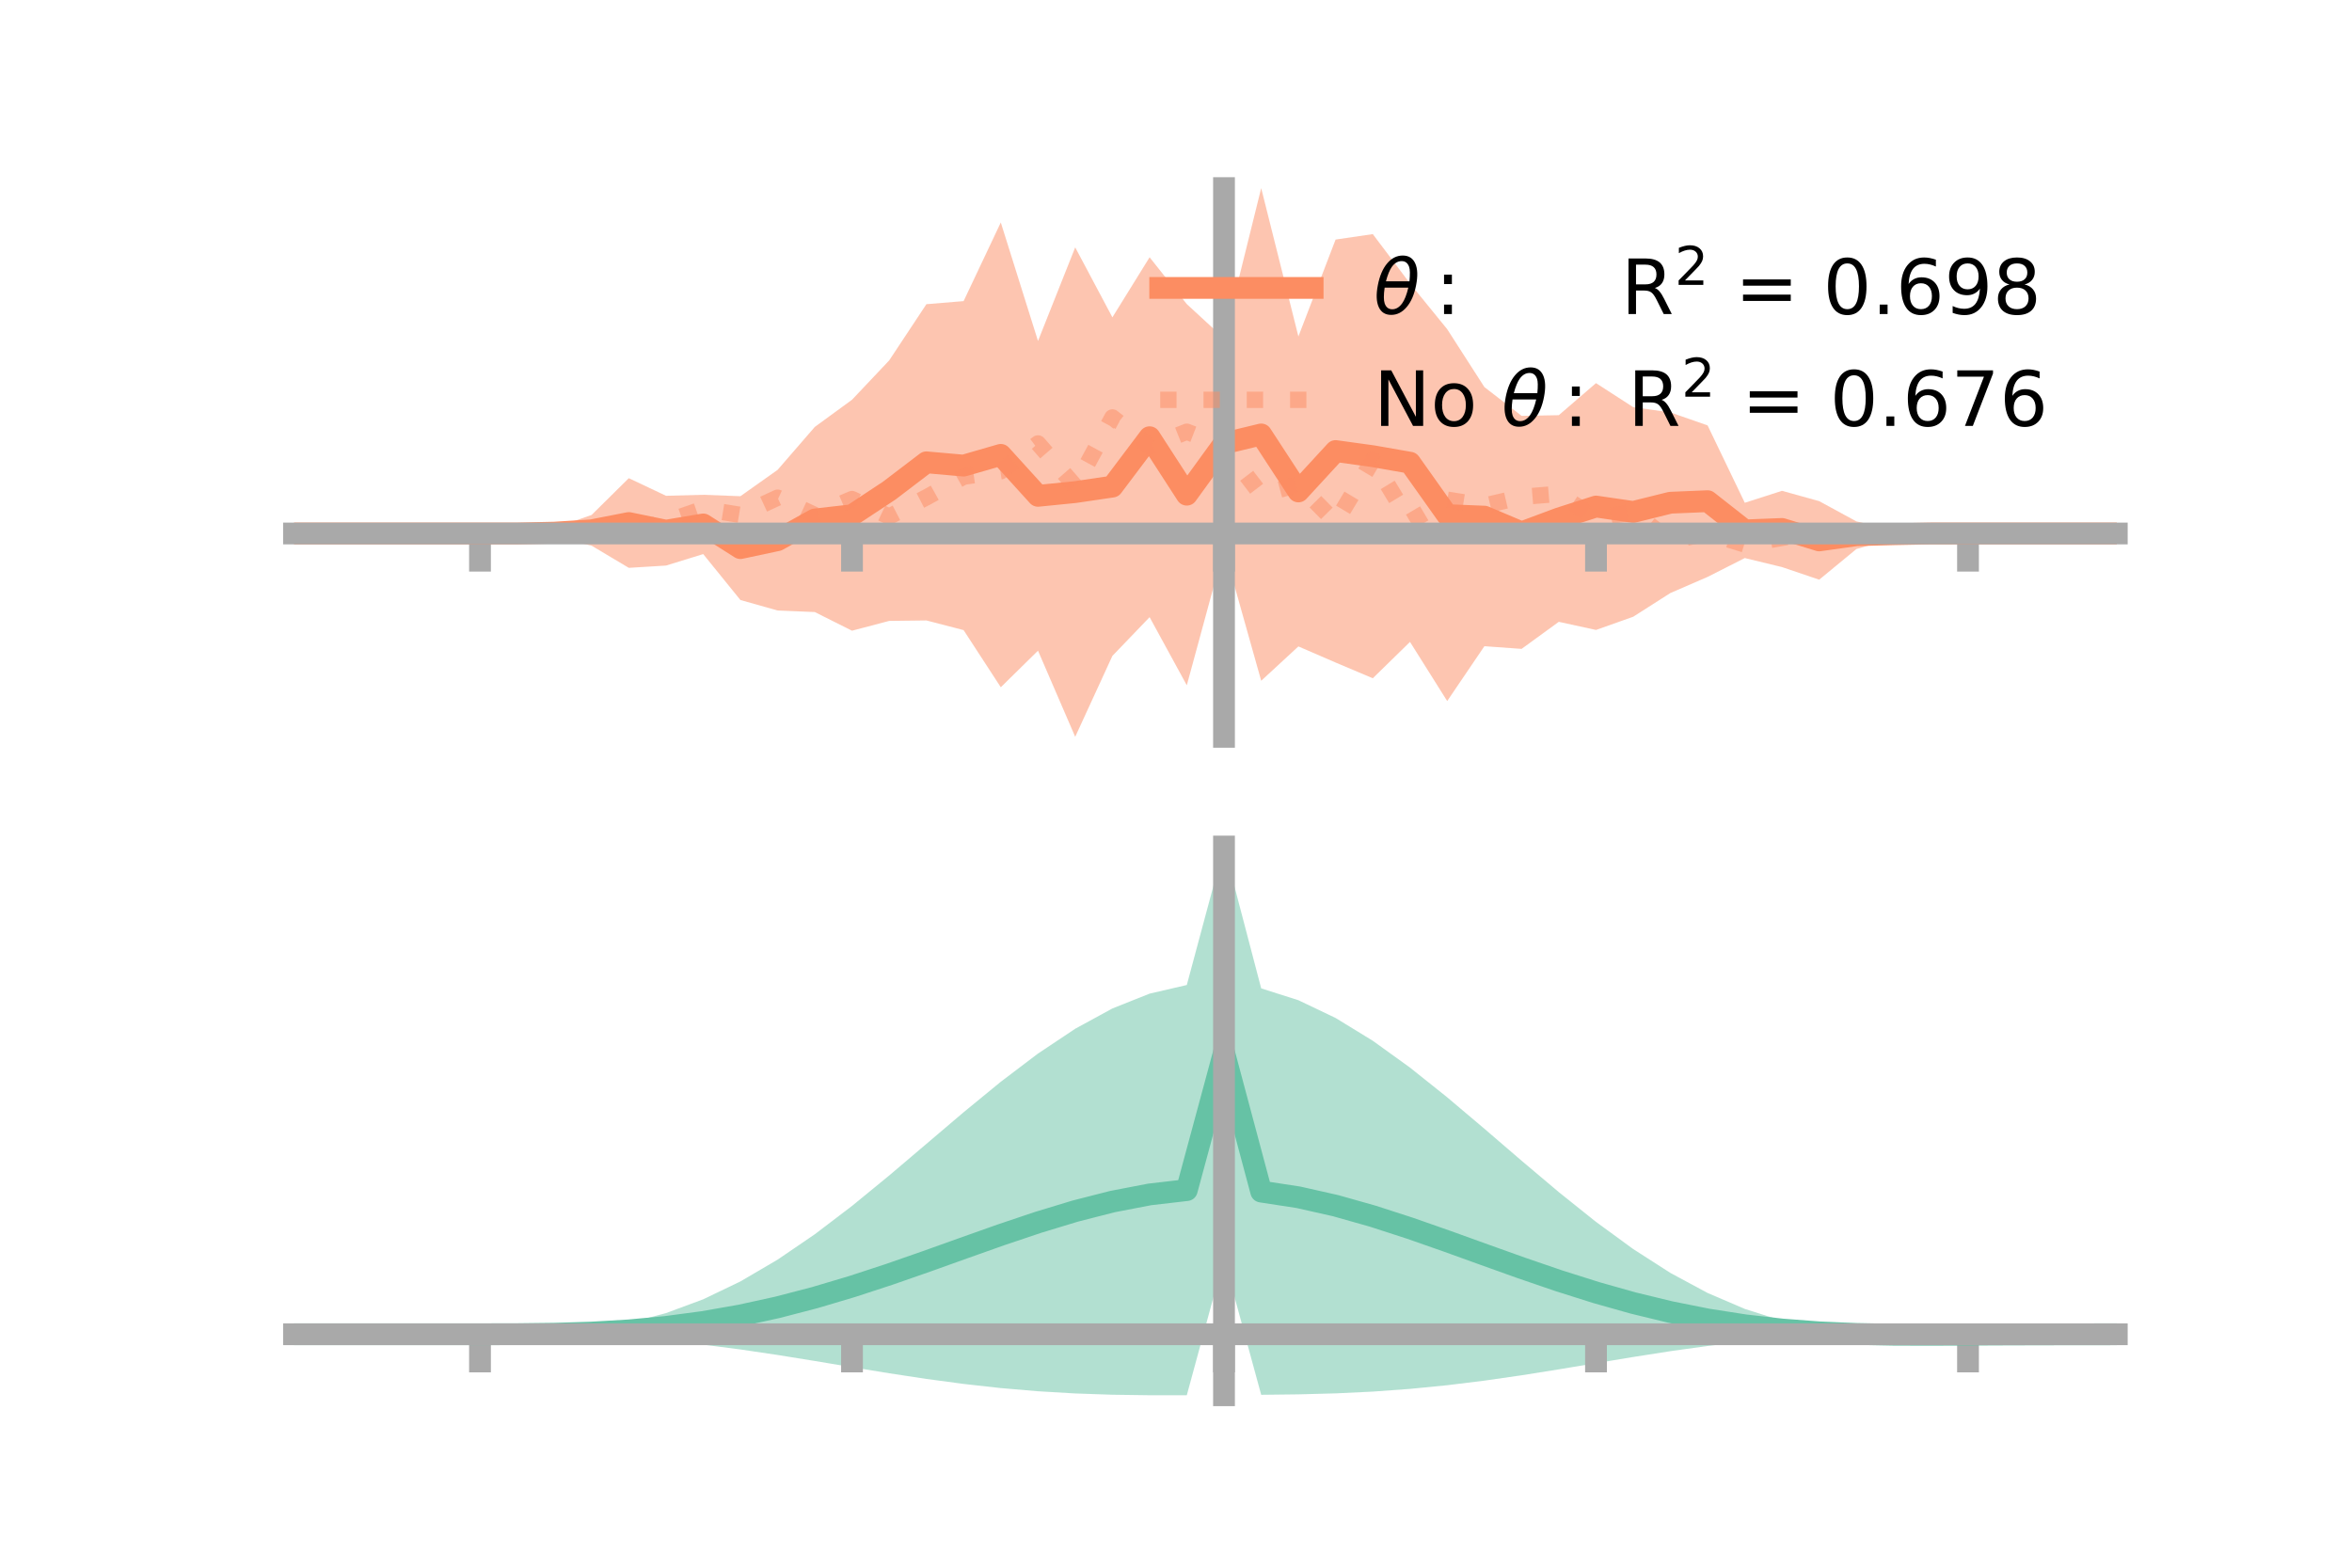 <?xml version="1.0" encoding="utf-8" standalone="no"?>
<!DOCTYPE svg PUBLIC "-//W3C//DTD SVG 1.1//EN"
  "http://www.w3.org/Graphics/SVG/1.1/DTD/svg11.dtd">
<!-- Created with matplotlib (https://matplotlib.org/) -->
<svg height="144pt" version="1.1" viewBox="0 0 216 144" width="216pt" xmlns="http://www.w3.org/2000/svg" xmlns:xlink="http://www.w3.org/1999/xlink">
 <defs>
  <style type="text/css">*{stroke-linecap:butt;stroke-linejoin:round;}</style>
 </defs>
 <g id="figure_1">
  <g id="patch_1">
   <path d="M 0 144 
L 216 144 
L 216 0 
L 0 0 
z
" style="fill:none;"/>
  </g>
  <g id="axes_1">
   <g id="patch_2">
    <path d="M 27 67.68 
L 194.4 67.68 
L 194.4 17.28 
L 27 17.28 
z
" style="fill:none;"/>
   </g>
   <g id="PolyCollection_1">
    <path clip-path="url(#p18a2a03a80)" d="M 27 49.005 
L 27 49.005 
L 30.416 49.005 
L 33.833 49.005 
L 37.249 49.005 
L 40.665 49.005 
L 44.082 49.005 
L 47.498 48.996 
L 50.914 48.497 
L 54.331 47.3 
L 57.747 43.923 
L 61.163 45.54 
L 64.58 45.449 
L 67.996 45.579 
L 71.412 43.16 
L 74.829 39.214 
L 78.245 36.72 
L 81.661 33.105 
L 85.078 27.941 
L 88.494 27.659 
L 91.91 20.435 
L 95.327 31.321 
L 98.743 22.723 
L 102.159 29.148 
L 105.576 23.632 
L 108.992 27.934 
L 112.408 31.079 
L 115.824 17.28 
L 119.241 30.907 
L 122.657 22.005 
L 126.073 21.504 
L 129.49 26.039 
L 132.906 30.237 
L 136.322 35.555 
L 139.739 38.198 
L 143.155 38.137 
L 146.571 35.192 
L 149.988 37.399 
L 153.404 37.883 
L 156.82 39.076 
L 160.237 46.182 
L 163.653 45.084 
L 167.069 46.033 
L 170.486 47.893 
L 173.902 48.684 
L 177.318 48.999 
L 180.735 49.005 
L 184.151 49.005 
L 187.567 49.005 
L 190.984 49.005 
L 194.4 49.005 
L 194.4 49.005 
L 194.4 49.005 
L 190.984 49.005 
L 187.567 49.005 
L 184.151 49.005 
L 180.735 49.005 
L 177.318 49.013 
L 173.902 49.457 
L 170.486 50.43 
L 167.069 53.247 
L 163.653 52.089 
L 160.237 51.259 
L 156.82 52.993 
L 153.404 54.471 
L 149.988 56.651 
L 146.571 57.864 
L 143.155 57.117 
L 139.739 59.603 
L 136.322 59.357 
L 132.906 64.395 
L 129.49 58.962 
L 126.073 62.302 
L 122.657 60.857 
L 119.241 59.377 
L 115.824 62.532 
L 112.408 50.385 
L 108.992 62.947 
L 105.576 56.689 
L 102.159 60.247 
L 98.743 67.68 
L 95.327 59.768 
L 91.91 63.128 
L 88.494 57.879 
L 85.078 56.991 
L 81.661 57.033 
L 78.245 57.933 
L 74.829 56.22 
L 71.412 56.077 
L 67.996 55.114 
L 64.58 50.895 
L 61.163 51.95 
L 57.747 52.16 
L 54.331 50.122 
L 50.914 49.353 
L 47.498 49.011 
L 44.082 49.005 
L 40.665 49.005 
L 37.249 49.005 
L 33.833 49.005 
L 30.416 49.005 
L 27 49.005 
z
" style="fill:#fc8d62;fill-opacity:0.5;"/>
   </g>
   <g id="matplotlib.axis_1">
    <g id="xtick_1">
     <g id="line2d_1">
      <defs>
       <path d="M 0 0 
L 0 3.5 
" id="mb2037cb82b" style="stroke:#a9a9a9;stroke-width:2;"/>
      </defs>
      <g>
       <use style="fill:#a9a9a9;stroke:#a9a9a9;stroke-width:2;" x="44.082" xlink:href="#mb2037cb82b" y="49.005"/>
      </g>
     </g>
    </g>
    <g id="xtick_2">
     <g id="line2d_2">
      <g>
       <use style="fill:#a9a9a9;stroke:#a9a9a9;stroke-width:2;" x="78.245" xlink:href="#mb2037cb82b" y="49.005"/>
      </g>
     </g>
    </g>
    <g id="xtick_3">
     <g id="line2d_3">
      <g>
       <use style="fill:#a9a9a9;stroke:#a9a9a9;stroke-width:2;" x="112.408" xlink:href="#mb2037cb82b" y="49.005"/>
      </g>
     </g>
    </g>
    <g id="xtick_4">
     <g id="line2d_4">
      <g>
       <use style="fill:#a9a9a9;stroke:#a9a9a9;stroke-width:2;" x="146.571" xlink:href="#mb2037cb82b" y="49.005"/>
      </g>
     </g>
    </g>
    <g id="xtick_5">
     <g id="line2d_5">
      <g>
       <use style="fill:#a9a9a9;stroke:#a9a9a9;stroke-width:2;" x="180.735" xlink:href="#mb2037cb82b" y="49.005"/>
      </g>
     </g>
    </g>
   </g>
   <g id="matplotlib.axis_2"/>
   <g id="line2d_6">
    <path clip-path="url(#p18a2a03a80)" d="M 27 49.005 
L 30.416 49.005 
L 33.833 49.005 
L 37.249 49.005 
L 40.665 49.005 
L 44.082 49.005 
L 47.498 49.003 
L 50.914 48.925 
L 54.331 48.711 
L 57.747 48.042 
L 61.163 48.745 
L 64.58 48.172 
L 67.996 50.346 
L 71.412 49.618 
L 74.829 47.717 
L 78.245 47.327 
L 81.661 45.069 
L 85.078 42.466 
L 88.494 42.769 
L 91.91 41.781 
L 95.327 45.545 
L 98.743 45.202 
L 102.159 44.697 
L 105.576 40.16 
L 108.992 45.44 
L 112.408 40.732 
L 115.824 39.906 
L 119.241 45.142 
L 122.657 41.431 
L 126.073 41.903 
L 129.49 42.501 
L 132.906 47.316 
L 136.322 47.456 
L 139.739 48.901 
L 143.155 47.627 
L 146.571 46.528 
L 149.988 47.025 
L 153.404 46.177 
L 156.82 46.035 
L 160.237 48.72 
L 163.653 48.586 
L 167.069 49.64 
L 170.486 49.161 
L 173.902 49.07 
L 177.318 49.006 
L 180.735 49.005 
L 184.151 49.005 
L 187.567 49.005 
L 190.984 49.005 
L 194.4 49.005 
" style="fill:none;stroke:#fc8d62;stroke-linecap:square;stroke-width:2;"/>
   </g>
   <g id="line2d_7">
    <path clip-path="url(#p18a2a03a80)" d="M 27 49.005 
L 30.416 49.005 
L 33.833 49.005 
L 37.249 49.005 
L 40.665 49.005 
L 44.082 49.005 
L 47.498 49.062 
L 50.914 49.004 
L 54.331 48.725 
L 57.747 48.844 
L 61.163 47.932 
L 64.58 46.741 
L 67.996 47.299 
L 71.412 45.716 
L 74.829 47.305 
L 78.245 45.84 
L 81.661 47.451 
L 85.078 45.686 
L 88.494 43.788 
L 91.91 43.288 
L 95.327 40.733 
L 98.743 44.66 
L 102.159 38.346 
L 105.576 41.024 
L 108.992 39.656 
L 112.408 40.98 
L 115.824 45.439 
L 119.241 44.505 
L 122.657 47.968 
L 126.073 42.279 
L 129.49 47.928 
L 132.906 45.897 
L 136.322 46.444 
L 139.739 45.641 
L 143.155 45.364 
L 146.571 47.657 
L 149.988 47.028 
L 153.404 49.705 
L 156.82 48.965 
L 160.237 50.014 
L 163.653 49.405 
L 167.069 48.8 
L 170.486 49.124 
L 173.902 48.959 
L 177.318 48.938 
L 180.735 49.005 
L 184.151 49.005 
L 187.567 49.005 
L 190.984 49.005 
L 194.4 49.005 
" style="fill:none;stroke:#fc8d62;stroke-dasharray:1.5,2.475;stroke-dashoffset:0;stroke-opacity:0.5;stroke-width:1.5;"/>
   </g>
   <g id="patch_3">
    <path d="M 112.408 67.68 
L 112.408 17.28 
" style="fill:none;stroke:#a9a9a9;stroke-linecap:square;stroke-linejoin:miter;stroke-width:2;"/>
   </g>
   <g id="patch_4">
    <path d="M 194.4 67.68 
L 194.4 17.28 
" style="fill:none;"/>
   </g>
   <g id="patch_5">
    <path d="M 27 49.005 
L 194.4 49.005 
" style="fill:none;stroke:#a9a9a9;stroke-linecap:square;stroke-linejoin:miter;stroke-width:2;"/>
   </g>
   <g id="patch_6">
    <path d="M 27 17.28 
L 194.4 17.28 
" style="fill:none;"/>
   </g>
   <g id="legend_1">
    <g id="line2d_8">
     <path d="M 106.55 26.449 
L 120.55 26.449 
" style="fill:none;stroke:#fc8d62;stroke-linecap:square;stroke-width:2;"/>
    </g>
    <g id="line2d_9"/>
    <g id="text_1">
     <!-- $\theta:$      R$^{2}$ = 0.698 -->
     <g transform="translate(126.15 28.899)scale(0.07 -0.07)">
      <defs>
       <path d="M 45.516 34.672 
L 14.453 34.672 
Q 12.359 20.062 14.5 13.875 
Q 17.188 6.25 24.469 6.25 
Q 31.781 6.25 37.359 13.922 
Q 42.234 20.656 45.516 34.672 
z
M 47.016 42.969 
Q 48.344 56.844 46.625 61.719 
Q 43.953 69.438 36.766 69.438 
Q 29.297 69.438 23.828 61.812 
Q 19.531 55.672 16.156 42.969 
z
M 38.188 76.766 
Q 49.906 76.766 54.594 66.406 
Q 59.281 56.109 55.719 37.844 
Q 52.203 19.625 43.453 9.281 
Q 34.766 -1.125 23.047 -1.125 
Q 11.281 -1.125 6.641 9.281 
Q 2 19.625 5.516 37.844 
Q 9.078 56.109 17.719 66.406 
Q 26.422 76.766 38.188 76.766 
z
" id="DejaVuSans-Oblique-952"/>
       <path d="M 11.719 12.406 
L 22.016 12.406 
L 22.016 0 
L 11.719 0 
z
M 11.719 51.703 
L 22.016 51.703 
L 22.016 39.312 
L 11.719 39.312 
z
" id="DejaVuSans-58"/>
       <path id="DejaVuSans-32"/>
       <path d="M 44.391 34.188 
Q 47.562 33.109 50.562 29.594 
Q 53.562 26.078 56.594 19.922 
L 66.609 0 
L 56 0 
L 46.688 18.703 
Q 43.062 26.031 39.672 28.422 
Q 36.281 30.812 30.422 30.812 
L 19.672 30.812 
L 19.672 0 
L 9.812 0 
L 9.812 72.906 
L 32.078 72.906 
Q 44.578 72.906 50.734 67.672 
Q 56.891 62.453 56.891 51.906 
Q 56.891 45.016 53.688 40.469 
Q 50.484 35.938 44.391 34.188 
z
M 19.672 64.797 
L 19.672 38.922 
L 32.078 38.922 
Q 39.203 38.922 42.844 42.219 
Q 46.484 45.516 46.484 51.906 
Q 46.484 58.297 42.844 61.547 
Q 39.203 64.797 32.078 64.797 
z
" id="DejaVuSans-82"/>
       <path d="M 19.188 8.297 
L 53.609 8.297 
L 53.609 0 
L 7.328 0 
L 7.328 8.297 
Q 12.938 14.109 22.625 23.891 
Q 32.328 33.688 34.812 36.531 
Q 39.547 41.844 41.422 45.531 
Q 43.312 49.219 43.312 52.781 
Q 43.312 58.594 39.234 62.25 
Q 35.156 65.922 28.609 65.922 
Q 23.969 65.922 18.812 64.312 
Q 13.672 62.703 7.812 59.422 
L 7.812 69.391 
Q 13.766 71.781 18.938 73 
Q 24.125 74.219 28.422 74.219 
Q 39.75 74.219 46.484 68.547 
Q 53.219 62.891 53.219 53.422 
Q 53.219 48.922 51.531 44.891 
Q 49.859 40.875 45.406 35.406 
Q 44.188 33.984 37.641 27.219 
Q 31.109 20.453 19.188 8.297 
z
" id="DejaVuSans-50"/>
       <path d="M 10.594 45.406 
L 73.188 45.406 
L 73.188 37.203 
L 10.594 37.203 
z
M 10.594 25.484 
L 73.188 25.484 
L 73.188 17.188 
L 10.594 17.188 
z
" id="DejaVuSans-61"/>
       <path d="M 31.781 66.406 
Q 24.172 66.406 20.328 58.906 
Q 16.5 51.422 16.5 36.375 
Q 16.5 21.391 20.328 13.891 
Q 24.172 6.391 31.781 6.391 
Q 39.453 6.391 43.281 13.891 
Q 47.125 21.391 47.125 36.375 
Q 47.125 51.422 43.281 58.906 
Q 39.453 66.406 31.781 66.406 
z
M 31.781 74.219 
Q 44.047 74.219 50.516 64.516 
Q 56.984 54.828 56.984 36.375 
Q 56.984 17.969 50.516 8.266 
Q 44.047 -1.422 31.781 -1.422 
Q 19.531 -1.422 13.062 8.266 
Q 6.594 17.969 6.594 36.375 
Q 6.594 54.828 13.062 64.516 
Q 19.531 74.219 31.781 74.219 
z
" id="DejaVuSans-48"/>
       <path d="M 10.688 12.406 
L 21 12.406 
L 21 0 
L 10.688 0 
z
" id="DejaVuSans-46"/>
       <path d="M 33.016 40.375 
Q 26.375 40.375 22.484 35.828 
Q 18.609 31.297 18.609 23.391 
Q 18.609 15.531 22.484 10.953 
Q 26.375 6.391 33.016 6.391 
Q 39.656 6.391 43.531 10.953 
Q 47.406 15.531 47.406 23.391 
Q 47.406 31.297 43.531 35.828 
Q 39.656 40.375 33.016 40.375 
z
M 52.594 71.297 
L 52.594 62.312 
Q 48.875 64.062 45.094 64.984 
Q 41.312 65.922 37.594 65.922 
Q 27.828 65.922 22.672 59.328 
Q 17.531 52.734 16.797 39.406 
Q 19.672 43.656 24.016 45.922 
Q 28.375 48.188 33.594 48.188 
Q 44.578 48.188 50.953 41.516 
Q 57.328 34.859 57.328 23.391 
Q 57.328 12.156 50.688 5.359 
Q 44.047 -1.422 33.016 -1.422 
Q 20.359 -1.422 13.672 8.266 
Q 6.984 17.969 6.984 36.375 
Q 6.984 53.656 15.188 63.938 
Q 23.391 74.219 37.203 74.219 
Q 40.922 74.219 44.703 73.484 
Q 48.484 72.75 52.594 71.297 
z
" id="DejaVuSans-54"/>
       <path d="M 10.984 1.516 
L 10.984 10.5 
Q 14.703 8.734 18.5 7.812 
Q 22.312 6.891 25.984 6.891 
Q 35.75 6.891 40.891 13.453 
Q 46.047 20.016 46.781 33.406 
Q 43.953 29.203 39.594 26.953 
Q 35.25 24.703 29.984 24.703 
Q 19.047 24.703 12.672 31.312 
Q 6.297 37.938 6.297 49.422 
Q 6.297 60.641 12.938 67.422 
Q 19.578 74.219 30.609 74.219 
Q 43.266 74.219 49.922 64.516 
Q 56.594 54.828 56.594 36.375 
Q 56.594 19.141 48.406 8.859 
Q 40.234 -1.422 26.422 -1.422 
Q 22.703 -1.422 18.891 -0.688 
Q 15.094 0.047 10.984 1.516 
z
M 30.609 32.422 
Q 37.25 32.422 41.125 36.953 
Q 45.016 41.5 45.016 49.422 
Q 45.016 57.281 41.125 61.844 
Q 37.25 66.406 30.609 66.406 
Q 23.969 66.406 20.094 61.844 
Q 16.219 57.281 16.219 49.422 
Q 16.219 41.5 20.094 36.953 
Q 23.969 32.422 30.609 32.422 
z
" id="DejaVuSans-57"/>
       <path d="M 31.781 34.625 
Q 24.75 34.625 20.719 30.859 
Q 16.703 27.094 16.703 20.516 
Q 16.703 13.922 20.719 10.156 
Q 24.75 6.391 31.781 6.391 
Q 38.812 6.391 42.859 10.172 
Q 46.922 13.969 46.922 20.516 
Q 46.922 27.094 42.891 30.859 
Q 38.875 34.625 31.781 34.625 
z
M 21.922 38.812 
Q 15.578 40.375 12.031 44.719 
Q 8.5 49.078 8.5 55.328 
Q 8.5 64.062 14.719 69.141 
Q 20.953 74.219 31.781 74.219 
Q 42.672 74.219 48.875 69.141 
Q 55.078 64.062 55.078 55.328 
Q 55.078 49.078 51.531 44.719 
Q 48 40.375 41.703 38.812 
Q 48.828 37.156 52.797 32.312 
Q 56.781 27.484 56.781 20.516 
Q 56.781 9.906 50.312 4.234 
Q 43.844 -1.422 31.781 -1.422 
Q 19.734 -1.422 13.25 4.234 
Q 6.781 9.906 6.781 20.516 
Q 6.781 27.484 10.781 32.312 
Q 14.797 37.156 21.922 38.812 
z
M 18.312 54.391 
Q 18.312 48.734 21.844 45.562 
Q 25.391 42.391 31.781 42.391 
Q 38.141 42.391 41.719 45.562 
Q 45.312 48.734 45.312 54.391 
Q 45.312 60.062 41.719 63.234 
Q 38.141 66.406 31.781 66.406 
Q 25.391 66.406 21.844 63.234 
Q 18.312 60.062 18.312 54.391 
z
" id="DejaVuSans-56"/>
      </defs>
      <use transform="translate(0 0.766)" xlink:href="#DejaVuSans-Oblique-952"/>
      <use transform="translate(80.664 0.766)" xlink:href="#DejaVuSans-58"/>
      <use transform="translate(133.838 0.766)" xlink:href="#DejaVuSans-32"/>
      <use transform="translate(165.625 0.766)" xlink:href="#DejaVuSans-32"/>
      <use transform="translate(197.412 0.766)" xlink:href="#DejaVuSans-32"/>
      <use transform="translate(229.199 0.766)" xlink:href="#DejaVuSans-32"/>
      <use transform="translate(260.986 0.766)" xlink:href="#DejaVuSans-32"/>
      <use transform="translate(292.773 0.766)" xlink:href="#DejaVuSans-32"/>
      <use transform="translate(324.561 0.766)" xlink:href="#DejaVuSans-82"/>
      <use transform="translate(395 39.047)scale(0.7)" xlink:href="#DejaVuSans-50"/>
      <use transform="translate(442.271 0.766)" xlink:href="#DejaVuSans-32"/>
      <use transform="translate(474.058 0.766)" xlink:href="#DejaVuSans-61"/>
      <use transform="translate(557.847 0.766)" xlink:href="#DejaVuSans-32"/>
      <use transform="translate(589.634 0.766)" xlink:href="#DejaVuSans-48"/>
      <use transform="translate(653.257 0.766)" xlink:href="#DejaVuSans-46"/>
      <use transform="translate(685.044 0.766)" xlink:href="#DejaVuSans-54"/>
      <use transform="translate(748.667 0.766)" xlink:href="#DejaVuSans-57"/>
      <use transform="translate(812.29 0.766)" xlink:href="#DejaVuSans-56"/>
     </g>
    </g>
    <g id="line2d_10">
     <path d="M 106.55 36.724 
L 120.55 36.724 
" style="fill:none;stroke:#fc8d62;stroke-dasharray:1.5,2.475;stroke-dashoffset:0;stroke-opacity:0.5;stroke-width:1.5;"/>
    </g>
    <g id="line2d_11"/>
    <g id="text_2">
     <!-- No $\theta:$ R$^{2}$ = 0.676 -->
     <g transform="translate(126.15 39.174)scale(0.07 -0.07)">
      <defs>
       <path d="M 9.812 72.906 
L 23.094 72.906 
L 55.422 11.922 
L 55.422 72.906 
L 64.984 72.906 
L 64.984 0 
L 51.703 0 
L 19.391 60.984 
L 19.391 0 
L 9.812 0 
z
" id="DejaVuSans-78"/>
       <path d="M 30.609 48.391 
Q 23.391 48.391 19.188 42.75 
Q 14.984 37.109 14.984 27.297 
Q 14.984 17.484 19.156 11.844 
Q 23.344 6.203 30.609 6.203 
Q 37.797 6.203 41.984 11.859 
Q 46.188 17.531 46.188 27.297 
Q 46.188 37.016 41.984 42.703 
Q 37.797 48.391 30.609 48.391 
z
M 30.609 56 
Q 42.328 56 49.016 48.375 
Q 55.719 40.766 55.719 27.297 
Q 55.719 13.875 49.016 6.219 
Q 42.328 -1.422 30.609 -1.422 
Q 18.844 -1.422 12.172 6.219 
Q 5.516 13.875 5.516 27.297 
Q 5.516 40.766 12.172 48.375 
Q 18.844 56 30.609 56 
z
" id="DejaVuSans-111"/>
       <path d="M 8.203 72.906 
L 55.078 72.906 
L 55.078 68.703 
L 28.609 0 
L 18.312 0 
L 43.219 64.594 
L 8.203 64.594 
z
" id="DejaVuSans-55"/>
      </defs>
      <use transform="translate(0 0.766)" xlink:href="#DejaVuSans-78"/>
      <use transform="translate(74.805 0.766)" xlink:href="#DejaVuSans-111"/>
      <use transform="translate(135.986 0.766)" xlink:href="#DejaVuSans-32"/>
      <use transform="translate(167.773 0.766)" xlink:href="#DejaVuSans-Oblique-952"/>
      <use transform="translate(248.438 0.766)" xlink:href="#DejaVuSans-58"/>
      <use transform="translate(301.611 0.766)" xlink:href="#DejaVuSans-32"/>
      <use transform="translate(333.398 0.766)" xlink:href="#DejaVuSans-82"/>
      <use transform="translate(403.838 39.047)scale(0.7)" xlink:href="#DejaVuSans-50"/>
      <use transform="translate(451.108 0.766)" xlink:href="#DejaVuSans-32"/>
      <use transform="translate(482.896 0.766)" xlink:href="#DejaVuSans-61"/>
      <use transform="translate(566.685 0.766)" xlink:href="#DejaVuSans-32"/>
      <use transform="translate(598.472 0.766)" xlink:href="#DejaVuSans-48"/>
      <use transform="translate(662.095 0.766)" xlink:href="#DejaVuSans-46"/>
      <use transform="translate(693.882 0.766)" xlink:href="#DejaVuSans-54"/>
      <use transform="translate(757.505 0.766)" xlink:href="#DejaVuSans-55"/>
      <use transform="translate(821.128 0.766)" xlink:href="#DejaVuSans-54"/>
     </g>
    </g>
   </g>
  </g>
  <g id="axes_2">
   <g id="patch_7">
    <path d="M 27 128.16 
L 194.4 128.16 
L 194.4 77.76 
L 27 77.76 
z
" style="fill:none;"/>
   </g>
   <g id="PolyCollection_2">
    <path clip-path="url(#p0b53db835a)" d="M 27 122.562 
L 27 122.556 
L 30.416 122.557 
L 33.833 122.558 
L 37.249 122.558 
L 40.665 122.558 
L 44.082 122.558 
L 47.498 122.539 
L 50.914 122.417 
L 54.331 122.104 
L 57.747 121.522 
L 61.163 120.615 
L 64.58 119.348 
L 67.996 117.707 
L 71.412 115.704 
L 74.829 113.373 
L 78.245 110.771 
L 81.661 107.974 
L 85.078 105.072 
L 88.494 102.167 
L 91.91 99.365 
L 95.327 96.773 
L 98.743 94.496 
L 102.159 92.633 
L 105.576 91.27 
L 108.992 90.478 
L 112.408 77.76 
L 115.824 90.788 
L 119.241 91.875 
L 122.657 93.507 
L 126.073 95.601 
L 129.49 98.064 
L 132.906 100.794 
L 136.322 103.681 
L 139.739 106.619 
L 143.155 109.502 
L 146.571 112.235 
L 149.988 114.732 
L 153.404 116.925 
L 156.82 118.766 
L 160.237 120.231 
L 163.653 121.319 
L 167.069 122.05 
L 170.486 122.435 
L 173.902 122.479 
L 177.318 122.485 
L 180.735 122.507 
L 184.151 122.526 
L 187.567 122.539 
L 190.984 122.548 
L 194.4 122.553 
L 194.4 122.567 
L 194.4 122.567 
L 190.984 122.578 
L 187.567 122.597 
L 184.151 122.628 
L 180.735 122.675 
L 177.318 122.727 
L 173.902 122.715 
L 170.486 122.629 
L 167.069 122.714 
L 163.653 122.926 
L 160.237 123.235 
L 156.82 123.635 
L 153.404 124.112 
L 149.988 124.647 
L 146.571 125.213 
L 143.155 125.783 
L 139.739 126.327 
L 136.322 126.819 
L 132.906 127.24 
L 129.49 127.576 
L 126.073 127.825 
L 122.657 127.988 
L 119.241 128.079 
L 115.824 128.119 
L 112.408 115.587 
L 108.992 128.158 
L 105.576 128.16 
L 102.159 128.113 
L 98.743 127.996 
L 95.327 127.794 
L 91.91 127.502 
L 88.494 127.121 
L 85.078 126.662 
L 81.661 126.142 
L 78.245 125.583 
L 74.829 125.013 
L 71.412 124.461 
L 67.996 123.954 
L 64.58 123.513 
L 61.163 123.154 
L 57.747 122.885 
L 54.331 122.705 
L 50.914 122.605 
L 47.498 122.565 
L 44.082 122.558 
L 40.665 122.558 
L 37.249 122.558 
L 33.833 122.558 
L 30.416 122.559 
L 27 122.562 
z
" style="fill:#66c2a5;fill-opacity:0.5;"/>
   </g>
   <g id="matplotlib.axis_3">
    <g id="xtick_6">
     <g id="line2d_12">
      <g>
       <use style="fill:#a9a9a9;stroke:#a9a9a9;stroke-width:2;" x="44.082" xlink:href="#mb2037cb82b" y="122.558"/>
      </g>
     </g>
    </g>
    <g id="xtick_7">
     <g id="line2d_13">
      <g>
       <use style="fill:#a9a9a9;stroke:#a9a9a9;stroke-width:2;" x="78.245" xlink:href="#mb2037cb82b" y="122.558"/>
      </g>
     </g>
    </g>
    <g id="xtick_8">
     <g id="line2d_14">
      <g>
       <use style="fill:#a9a9a9;stroke:#a9a9a9;stroke-width:2;" x="112.408" xlink:href="#mb2037cb82b" y="122.558"/>
      </g>
     </g>
    </g>
    <g id="xtick_9">
     <g id="line2d_15">
      <g>
       <use style="fill:#a9a9a9;stroke:#a9a9a9;stroke-width:2;" x="146.571" xlink:href="#mb2037cb82b" y="122.558"/>
      </g>
     </g>
    </g>
    <g id="xtick_10">
     <g id="line2d_16">
      <g>
       <use style="fill:#a9a9a9;stroke:#a9a9a9;stroke-width:2;" x="180.735" xlink:href="#mb2037cb82b" y="122.558"/>
      </g>
     </g>
    </g>
   </g>
   <g id="matplotlib.axis_4"/>
   <g id="line2d_17">
    <path clip-path="url(#p0b53db835a)" d="M 27 122.559 
L 30.416 122.558 
L 33.833 122.558 
L 37.249 122.558 
L 40.665 122.558 
L 44.082 122.558 
L 47.498 122.552 
L 50.914 122.511 
L 54.331 122.404 
L 57.747 122.203 
L 61.163 121.885 
L 64.58 121.43 
L 67.996 120.831 
L 71.412 120.083 
L 74.829 119.193 
L 78.245 118.177 
L 81.661 117.058 
L 85.078 115.867 
L 88.494 114.644 
L 91.91 113.433 
L 95.327 112.284 
L 98.743 111.246 
L 102.159 110.373 
L 105.576 109.715 
L 108.992 109.318 
L 112.408 96.674 
L 115.824 109.453 
L 119.241 109.977 
L 122.657 110.747 
L 126.073 111.713 
L 129.49 112.82 
L 132.906 114.017 
L 136.322 115.25 
L 139.739 116.473 
L 143.155 117.643 
L 146.571 118.724 
L 149.988 119.689 
L 153.404 120.518 
L 156.82 121.2 
L 160.237 121.733 
L 163.653 122.122 
L 167.069 122.382 
L 170.486 122.532 
L 173.902 122.597 
L 177.318 122.606 
L 180.735 122.591 
L 184.151 122.577 
L 187.567 122.568 
L 190.984 122.563 
L 194.4 122.56 
" style="fill:none;stroke:#66c2a5;stroke-linecap:square;stroke-width:2;"/>
   </g>
   <g id="patch_8">
    <path d="M 112.408 128.16 
L 112.408 77.76 
" style="fill:none;stroke:#a9a9a9;stroke-linecap:square;stroke-linejoin:miter;stroke-width:2;"/>
   </g>
   <g id="patch_9">
    <path d="M 194.4 128.16 
L 194.4 77.76 
" style="fill:none;"/>
   </g>
   <g id="patch_10">
    <path d="M 27 122.558 
L 194.4 122.558 
" style="fill:none;stroke:#a9a9a9;stroke-linecap:square;stroke-linejoin:miter;stroke-width:2;"/>
   </g>
   <g id="patch_11">
    <path d="M 27 77.76 
L 194.4 77.76 
" style="fill:none;"/>
   </g>
  </g>
 </g>
 <defs>
  <clipPath id="p18a2a03a80">
   <rect height="50.4" width="167.4" x="27" y="17.28"/>
  </clipPath>
  <clipPath id="p0b53db835a">
   <rect height="50.4" width="167.4" x="27" y="77.76"/>
  </clipPath>
 </defs>
</svg>
